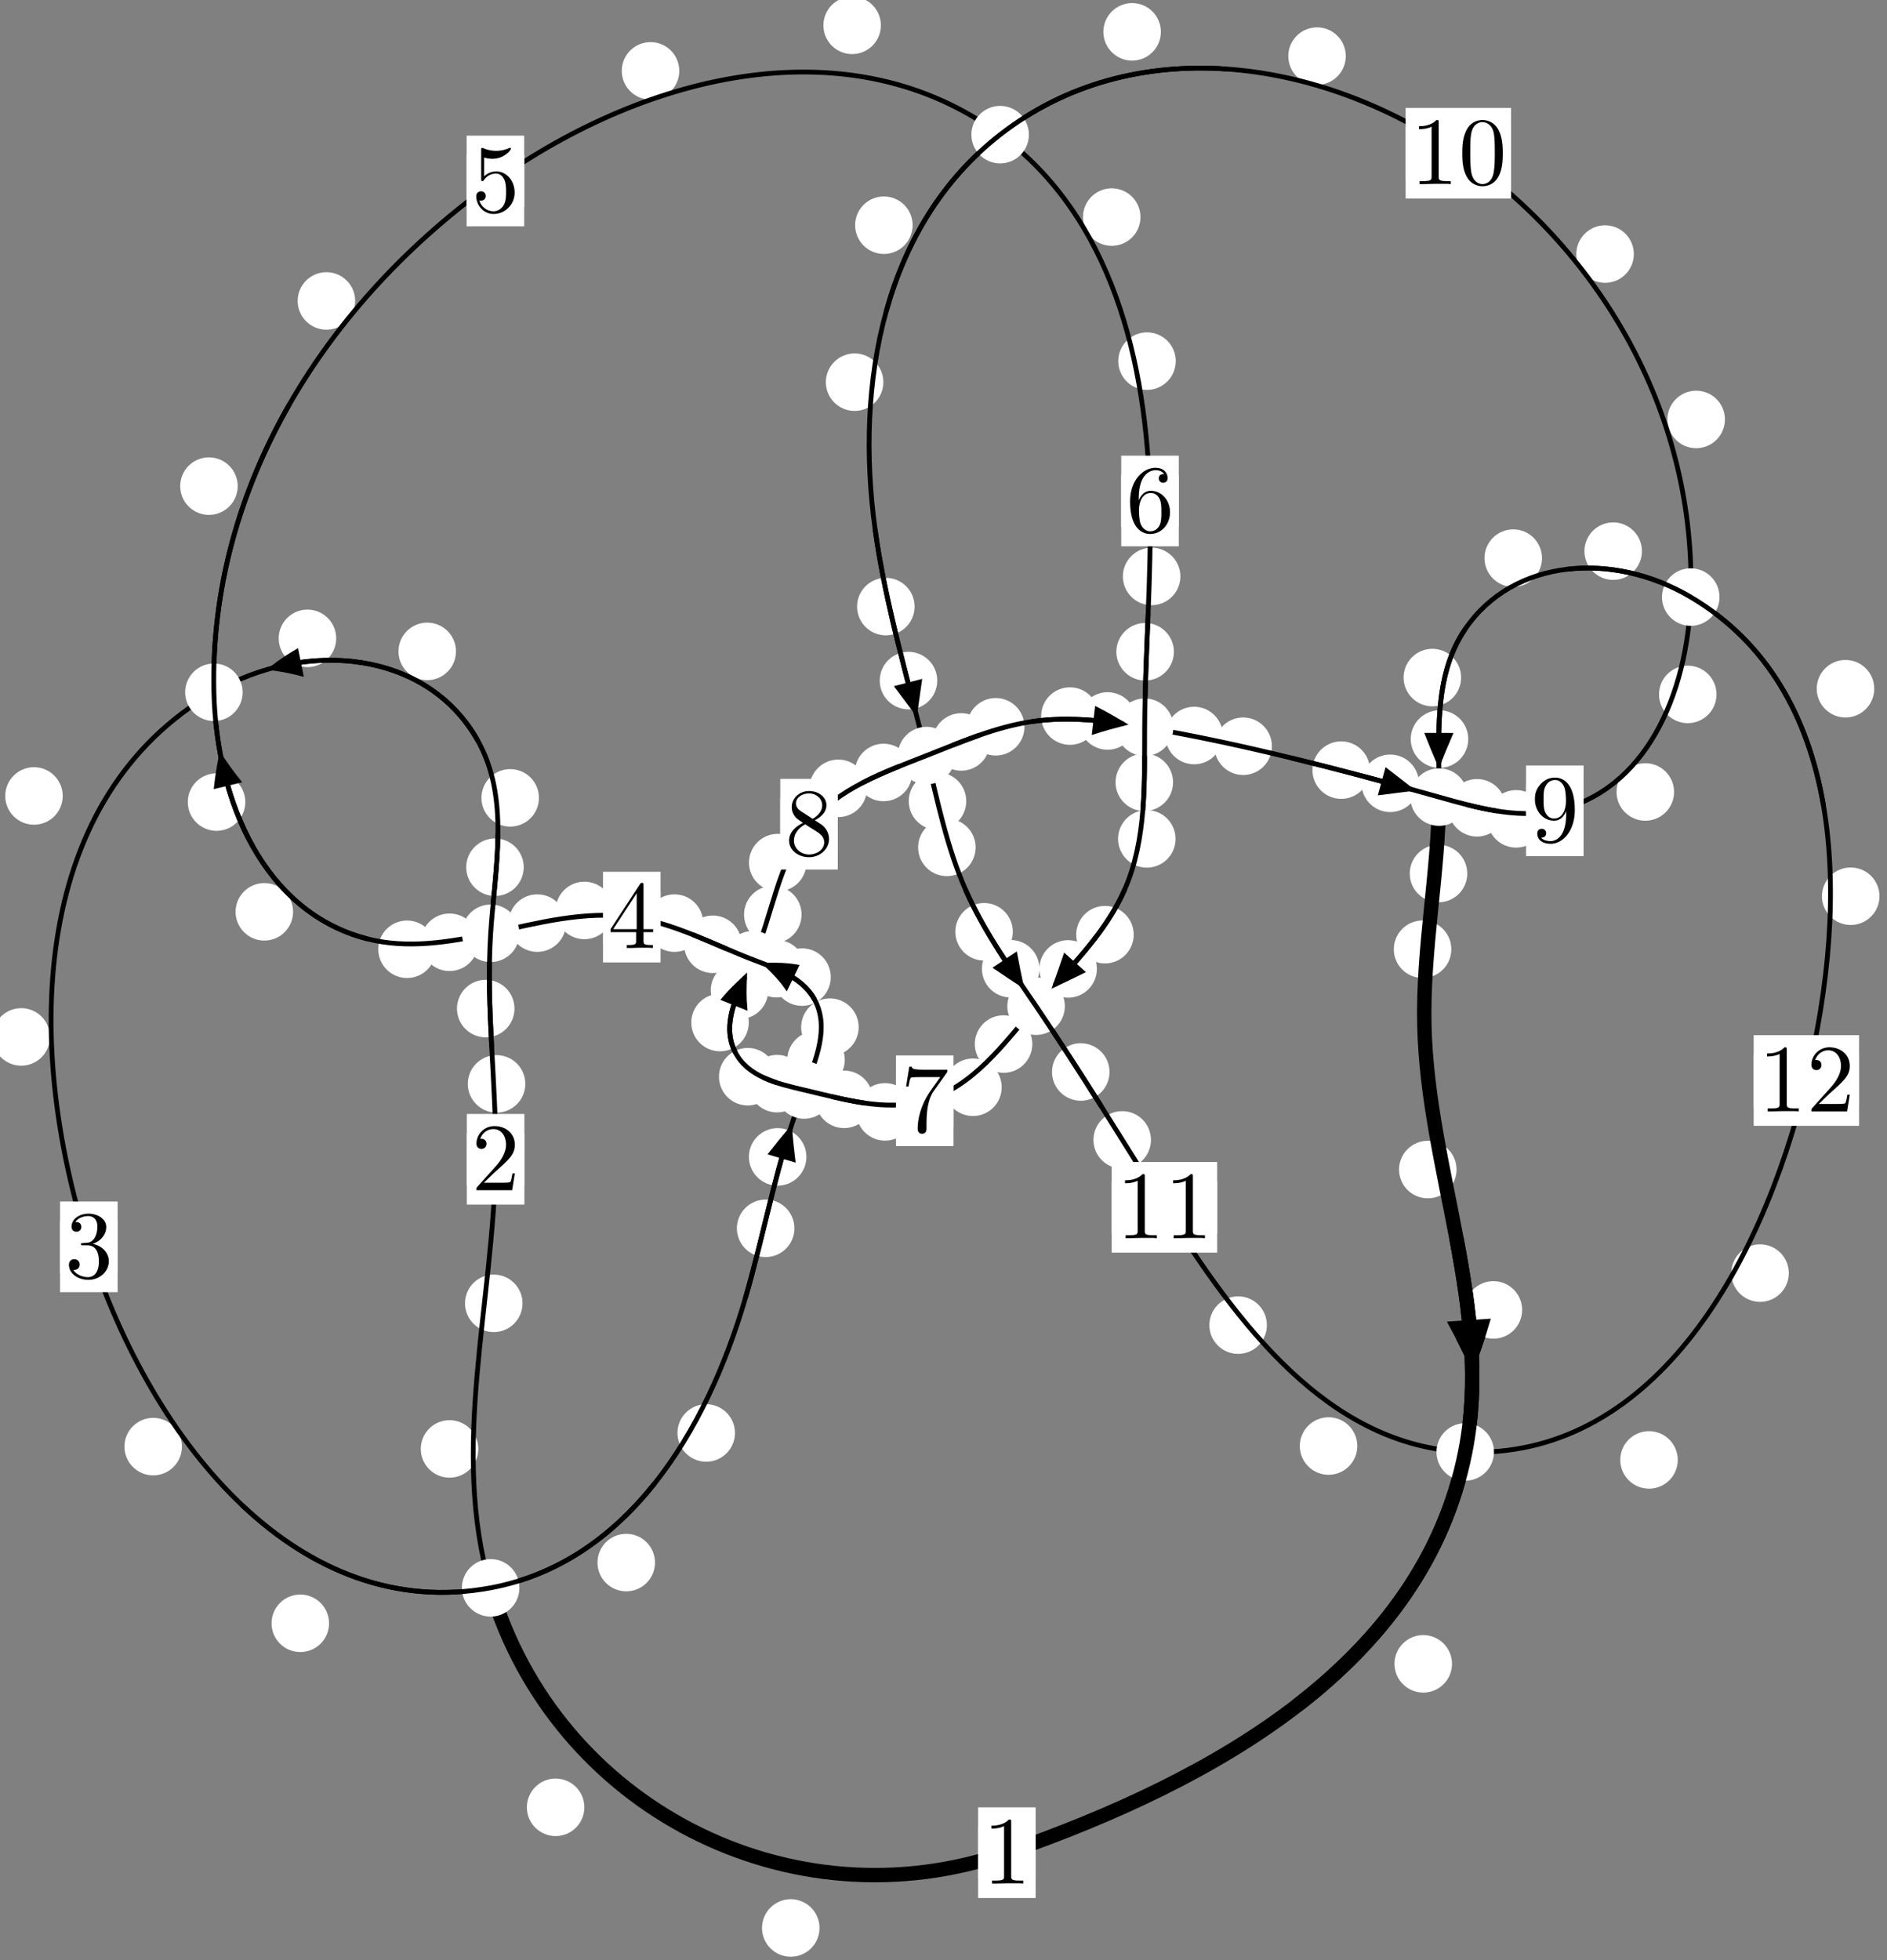 <?xml version="1.0"?>
<!-- Created by MetaPost 1.999 on 2021.07.06:0005 -->
<svg version="1.1" xmlns="http://www.w3.org/2000/svg" xmlns:xlink="http://www.w3.org/1999/xlink" width="196.141" height="203.687" viewBox="0 0 196.141 203.687">
<rect x="0" y="0" width="196.141" height="203.687" fill="#808080" stroke="none"/>
<!-- Original BoundingBox: -51.782455 -38.332443 144.358917 165.354996 -->
  <defs>
    <g transform="scale(0.01,0.01)" id="GLYPHcmr10_48">
      <path style="fill-rule: evenodd;" d="M460 -320C460 -400,455 -480,420 -554C374 -650,292 -666,250 -666C190 -666,117 -640,76 -547C44 -478,39 -400,39 -320C39 -245,43 -155,84 -79C127 2,200 22,249 22C303 22,379 1,423 -94C455 -163,460 -241,460 -320M249 -0C210 -0,151 -25,133 -121C122 -181,122 -273,122 -332C122 -396,122 -462,130 -516C149 -635,224 -644,249 -644C282 -644,348 -626,367 -527C377 -471,377 -395,377 -332C377 -257,377 -189,366 -125C351 -30,294 -0,249 -0"></path>
    </g>
    <g transform="scale(0.01,0.01)" id="GLYPHcmr10_49">
      <path style="fill-rule: evenodd;" d="M294 -640C294 -664,294 -666,271 -666C209 -602,121 -602,89 -602L89 -571C109 -571,168 -571,220 -597L220 -79C220 -43,217 -31,127 -31L95 -31L95 -0L257 -0L130 -3L217 -3L257 -3L297 -3L384 -3L419 -0L419 -31L387 -31C297 -31,294 -42,294 -79"></path>
    </g>
    <g transform="scale(0.01,0.01)" id="GLYPHcmr10_50">
      <path style="fill-rule: evenodd;" d="M127 -77L233 -180C389 -318,449 -372,449 -472C449 -586,359 -666,237 -666C124 -666,50 -574,50 -485C50 -429,100 -429,103 -429C120 -429,155 -441,155 -482C155 -508,137 -534,102 -534C94 -534,92 -534,89 -533C112 -598,166 -635,224 -635C315 -635,358 -554,358 -472C358 -392,308 -313,253 -251L61 -37C50 -26,50 -24,50 -0L421 -0L449 -174L424 -174C419 -144,412 -100,402 -85C395 -77,329 -77,307 -77"></path>
    </g>
    <g transform="scale(0.01,0.01)" id="GLYPHcmr10_51">
      <path style="fill-rule: evenodd;" d="M290 -352C372 -379,430 -449,430 -528C430 -610,342 -666,246 -666C145 -666,69 -606,69 -530C69 -497,91 -478,120 -478C151 -478,171 -500,171 -529C171 -579,124 -579,109 -579C140 -628,206 -641,242 -641C283 -641,338 -619,338 -529C338 -517,336 -459,310 -415C280 -367,246 -364,221 -363C213 -362,189 -360,182 -360C174 -359,167 -358,167 -348C167 -337,174 -337,191 -337L235 -337C317 -337,354 -269,354 -171C354 -35,285 -6,241 -6C198 -6,123 -23,88 -82C123 -77,154 -99,154 -137C154 -173,127 -193,98 -193C74 -193,42 -179,42 -135C42 -44,135 22,244 22C366 22,457 -69,457 -171C457 -253,394 -331,290 -352"></path>
    </g>
    <g transform="scale(0.01,0.01)" id="GLYPHcmr10_52">
      <path style="fill-rule: evenodd;" d="M294 -165L294 -78C294 -42,292 -31,218 -31L197 -31L197 -0L332 -0L238 -3L290 -3L332 -3L374 -3L427 -3L468 -0L468 -31L447 -31C373 -31,371 -42,371 -78L371 -165L471 -165L471 -196L371 -196L371 -651C371 -671,371 -677,355 -677C346 -677,343 -677,335 -665L28 -196L28 -165M300 -196L56 -196L300 -569"></path>
    </g>
    <g transform="scale(0.01,0.01)" id="GLYPHcmr10_53">
      <path style="fill-rule: evenodd;" d="M449 -201C449 -320,367 -420,259 -420C211 -420,168 -404,132 -369L132 -564C152 -558,185 -551,217 -551C340 -551,410 -642,410 -655C410 -661,407 -666,400 -666C399 -666,397 -666,392 -663C372 -654,323 -634,256 -634C216 -634,170 -641,123 -662C115 -665,113 -665,111 -665C101 -665,101 -657,101 -641L101 -345C101 -327,101 -319,115 -319C122 -319,124 -322,128 -328C139 -344,176 -398,257 -398C309 -398,334 -352,342 -334C358 -297,360 -258,360 -208C360 -173,360 -113,336 -71C312 -32,275 -6,229 -6C156 -6,99 -59,82 -118C85 -117,88 -116,99 -116C132 -116,149 -141,149 -165C149 -189,132 -214,99 -214C85 -214,50 -207,50 -161C50 -75,119 22,231 22C347 22,449 -74,449 -201"></path>
    </g>
    <g transform="scale(0.01,0.01)" id="GLYPHcmr10_54">
      <path style="fill-rule: evenodd;" d="M132 -328L132 -352C132 -605,256 -641,307 -641C331 -641,373 -635,395 -601C380 -601,340 -601,340 -556C340 -525,364 -510,386 -510C402 -510,432 -519,432 -558C432 -618,388 -666,305 -666C177 -666,42 -537,42 -316C42 -49,158 22,251 22C362 22,457 -72,457 -204C457 -331,368 -427,257 -427C189 -427,152 -376,132 -328M251 -6C188 -6,158 -66,152 -81C134 -128,134 -208,134 -226C134 -304,166 -404,256 -404C272 -404,318 -404,349 -342C367 -305,367 -254,367 -205C367 -157,367 -107,350 -71C320 -11,274 -6,251 -6"></path>
    </g>
    <g transform="scale(0.01,0.01)" id="GLYPHcmr10_55">
      <path style="fill-rule: evenodd;" d="M476 -609C485 -621,485 -623,485 -644L242 -644C120 -644,118 -657,114 -676L89 -676L56 -470L81 -470C84 -486,93 -549,106 -561C113 -567,191 -567,204 -567L411 -567C400 -551,321 -442,299 -409C209 -274,176 -135,176 -33C176 -23,176 22,222 22C268 22,268 -23,268 -33L268 -84C268 -139,271 -194,279 -248C283 -271,297 -357,341 -419"></path>
    </g>
    <g transform="scale(0.01,0.01)" id="GLYPHcmr10_56">
      <path style="fill-rule: evenodd;" d="M163 -457C117 -487,113 -521,113 -538C113 -599,178 -641,249 -641C322 -641,386 -589,386 -517C386 -460,347 -412,287 -377M309 -362C381 -399,430 -451,430 -517C430 -609,341 -666,250 -666C150 -666,69 -592,69 -499C69 -481,71 -436,113 -389C124 -377,161 -352,186 -335C128 -306,42 -250,42 -151C42 -45,144 22,249 22C362 22,457 -61,457 -168C457 -204,446 -249,408 -291C389 -312,373 -322,309 -362M209 -320L332 -242C360 -223,407 -193,407 -132C407 -58,332 -6,250 -6C164 -6,92 -68,92 -151C92 -209,124 -273,209 -320"></path>
    </g>
    <g transform="scale(0.01,0.01)" id="GLYPHcmr10_57">
      <path style="fill-rule: evenodd;" d="M367 -318L367 -286C367 -52,263 -6,205 -6C188 -6,134 -8,107 -42C151 -42,159 -71,159 -88C159 -119,135 -134,113 -134C97 -134,67 -125,67 -86C67 -19,121 22,206 22C335 22,457 -114,457 -329C457 -598,342 -666,253 -666C198 -666,149 -648,106 -603C65 -558,42 -516,42 -441C42 -316,130 -218,242 -218C303 -218,344 -260,367 -318M243 -241C227 -241,181 -241,150 -304C132 -341,132 -391,132 -440C132 -494,132 -541,153 -578C180 -628,218 -641,253 -641C299 -641,332 -607,349 -562C361 -530,365 -467,365 -421C365 -338,331 -241,243 -241"></path>
    </g>
  </defs>
  <path d="M85.183 200.344C85.183 199.551,84.868 198.791,84.308 198.23C83.747 197.67,82.987 197.355,82.195 197.355C81.402 197.355,80.642 197.67,80.081 198.23C79.521 198.791,79.206 199.551,79.206 200.344C79.206 201.136,79.521 201.897,80.081 202.457C80.642 203.018,81.402 203.332,82.195 203.332C82.987 203.332,83.747 203.018,84.308 202.457C84.868 201.897,85.183 201.136,85.183 200.344Z" style="fill: rgb(100%,100%,100%);stroke: none;"></path>
  <path d="M107.645 192.52C107.645 191.727,107.33 190.967,106.77 190.407C106.209 189.846,105.449 189.531,104.657 189.531C103.864 189.531,103.104 189.846,102.543 190.407C101.983 190.967,101.668 191.727,101.668 192.52C101.668 193.313,101.983 194.073,102.543 194.633C103.104 195.194,103.864 195.509,104.657 195.509C105.449 195.509,106.209 195.194,106.77 194.633C107.33 194.073,107.645 193.313,107.645 192.52Z" style="fill: rgb(100%,100%,100%);stroke: none;"></path>
  <path d="M49.715 150.565C49.715 149.772,49.4 149.012,48.84 148.451C48.279 147.891,47.519 147.576,46.727 147.576C45.934 147.576,45.174 147.891,44.613 148.451C44.053 149.012,43.738 149.772,43.738 150.565C43.738 151.357,44.053 152.117,44.613 152.678C45.174 153.238,45.934 153.553,46.727 153.553C47.519 153.553,48.279 153.238,48.84 152.678C49.4 152.117,49.715 151.357,49.715 150.565Z" style="fill: rgb(100%,100%,100%);stroke: none;"></path>
  <path d="M60.74 187.807C60.74 187.014,60.426 186.254,59.865 185.694C59.305 185.133,58.544 184.818,57.752 184.818C56.959 184.818,56.199 185.133,55.638 185.694C55.078 186.254,54.763 187.014,54.763 187.807C54.763 188.6,55.078 189.36,55.638 189.921C56.199 190.481,56.959 190.796,57.752 190.796C58.544 190.796,59.305 190.481,59.865 189.921C60.426 189.36,60.74 188.6,60.74 187.807Z" style="fill: rgb(100%,100%,100%);stroke: none;"></path>
  <path d="M54.603 112.631C54.603 111.838,54.288 111.078,53.728 110.517C53.167 109.957,52.407 109.642,51.615 109.642C50.822 109.642,50.062 109.957,49.501 110.517C48.941 111.078,48.626 111.838,48.626 112.631C48.626 113.423,48.941 114.183,49.501 114.744C50.062 115.304,50.822 115.619,51.615 115.619C52.407 115.619,53.167 115.304,53.728 114.744C54.288 114.183,54.603 113.423,54.603 112.631Z" style="fill: rgb(100%,100%,100%);stroke: none;"></path>
  <path d="M54.312 135.436C54.312 134.643,53.997 133.883,53.437 133.322C52.877 132.762,52.116 132.447,51.324 132.447C50.531 132.447,49.771 132.762,49.21 133.322C48.65 133.883,48.335 134.643,48.335 135.436C48.335 136.228,48.65 136.989,49.21 137.549C49.771 138.11,50.531 138.424,51.324 138.424C52.116 138.424,52.877 138.11,53.437 137.549C53.997 136.989,54.312 136.228,54.312 135.436Z" style="fill: rgb(100%,100%,100%);stroke: none;"></path>
  <path d="M54.438 90.118C54.438 89.326,54.123 88.565,53.563 88.005C53.002 87.444,52.242 87.129,51.449 87.129C50.657 87.129,49.897 87.444,49.336 88.005C48.776 88.565,48.461 89.326,48.461 90.118C48.461 90.911,48.776 91.671,49.336 92.232C49.897 92.792,50.657 93.107,51.449 93.107C52.242 93.107,53.002 92.792,53.563 92.232C54.123 91.671,54.438 90.911,54.438 90.118Z" style="fill: rgb(100%,100%,100%);stroke: none;"></path>
  <path d="M53.477 104.806C53.477 104.014,53.162 103.253,52.601 102.693C52.041 102.133,51.281 101.818,50.488 101.818C49.695 101.818,48.935 102.133,48.375 102.693C47.814 103.253,47.499 104.014,47.499 104.806C47.499 105.599,47.814 106.359,48.375 106.92C48.935 107.48,49.695 107.795,50.488 107.795C51.281 107.795,52.041 107.48,52.601 106.92C53.162 106.359,53.477 105.599,53.477 104.806Z" style="fill: rgb(100%,100%,100%);stroke: none;"></path>
  <path d="M47.396 67.689C47.396 66.897,47.081 66.136,46.521 65.576C45.96 65.015,45.2 64.7,44.408 64.7C43.615 64.7,42.855 65.015,42.294 65.576C41.734 66.136,41.419 66.897,41.419 67.689C41.419 68.482,41.734 69.242,42.294 69.803C42.855 70.363,43.615 70.678,44.408 70.678C45.2 70.678,45.96 70.363,46.521 69.803C47.081 69.242,47.396 68.482,47.396 67.689Z" style="fill: rgb(100%,100%,100%);stroke: none;"></path>
  <path d="M56.02 82.91C56.02 82.117,55.705 81.357,55.145 80.796C54.584 80.236,53.824 79.921,53.031 79.921C52.239 79.921,51.479 80.236,50.918 80.796C50.358 81.357,50.043 82.117,50.043 82.91C50.043 83.702,50.358 84.463,50.918 85.023C51.479 85.584,52.239 85.898,53.031 85.898C53.824 85.898,54.584 85.584,55.145 85.023C55.705 84.463,56.02 83.702,56.02 82.91Z" style="fill: rgb(100%,100%,100%);stroke: none;"></path>
  <path d="M6.521 82.713C6.521 81.92,6.206 81.16,5.645 80.599C5.085 80.039,4.325 79.724,3.532 79.724C2.739 79.724,1.979 80.039,1.419 80.599C0.858 81.16,0.543 81.92,0.543 82.713C0.543 83.505,0.858 84.265,1.419 84.826C1.979 85.386,2.739 85.701,3.532 85.701C4.325 85.701,5.085 85.386,5.645 84.826C6.206 84.265,6.521 83.505,6.521 82.713Z" style="fill: rgb(100%,100%,100%);stroke: none;"></path>
  <path d="M34.946 66.335C34.946 65.542,34.631 64.782,34.071 64.222C33.51 63.661,32.75 63.346,31.957 63.346C31.165 63.346,30.404 63.661,29.844 64.222C29.283 64.782,28.969 65.542,28.969 66.335C28.969 67.128,29.283 67.888,29.844 68.448C30.404 69.009,31.165 69.324,31.957 69.324C32.75 69.324,33.51 69.009,34.071 68.448C34.631 67.888,34.946 67.128,34.946 66.335Z" style="fill: rgb(100%,100%,100%);stroke: none;"></path>
  <path d="M18.912 150.324C18.912 149.532,18.597 148.772,18.037 148.211C17.476 147.651,16.716 147.336,15.924 147.336C15.131 147.336,14.371 147.651,13.81 148.211C13.25 148.772,12.935 149.532,12.935 150.324C12.935 151.117,13.25 151.877,13.81 152.438C14.371 152.998,15.131 153.313,15.924 153.313C16.716 153.313,17.476 152.998,18.037 152.438C18.597 151.877,18.912 151.117,18.912 150.324Z" style="fill: rgb(100%,100%,100%);stroke: none;"></path>
  <path d="M5.195 107.752C5.195 106.959,4.88 106.199,4.32 105.638C3.759 105.078,2.999 104.763,2.206 104.763C1.414 104.763,0.653 105.078,0.093 105.638C-0.468 106.199,-0.782 106.959,-0.782 107.752C-0.782 108.544,-0.468 109.304,0.093 109.865C0.653 110.425,1.414 110.74,2.206 110.74C2.999 110.74,3.759 110.425,4.32 109.865C4.88 109.304,5.195 108.544,5.195 107.752Z" style="fill: rgb(100%,100%,100%);stroke: none;"></path>
  <path d="M68.082 162.375C68.082 161.583,67.767 160.822,67.207 160.262C66.646 159.701,65.886 159.386,65.094 159.386C64.301 159.386,63.541 159.701,62.98 160.262C62.42 160.822,62.105 161.583,62.105 162.375C62.105 163.168,62.42 163.928,62.98 164.489C63.541 165.049,64.301 165.364,65.094 165.364C65.886 165.364,66.646 165.049,67.207 164.489C67.767 163.928,68.082 163.168,68.082 162.375Z" style="fill: rgb(100%,100%,100%);stroke: none;"></path>
  <path d="M34.203 168.685C34.203 167.892,33.888 167.132,33.328 166.572C32.767 166.011,32.007 165.696,31.214 165.696C30.422 165.696,29.662 166.011,29.101 166.572C28.541 167.132,28.226 167.892,28.226 168.685C28.226 169.478,28.541 170.238,29.101 170.798C29.662 171.359,30.422 171.674,31.214 171.674C32.007 171.674,32.767 171.359,33.328 170.798C33.888 170.238,34.203 169.478,34.203 168.685Z" style="fill: rgb(100%,100%,100%);stroke: none;"></path>
  <path d="M82.572 127.641C82.572 126.848,82.257 126.088,81.697 125.528C81.136 124.967,80.376 124.652,79.583 124.652C78.791 124.652,78.031 124.967,77.47 125.528C76.91 126.088,76.595 126.848,76.595 127.641C76.595 128.434,76.91 129.194,77.47 129.754C78.031 130.315,78.791 130.63,79.583 130.63C80.376 130.63,81.136 130.315,81.697 129.754C82.257 129.194,82.572 128.434,82.572 127.641Z" style="fill: rgb(100%,100%,100%);stroke: none;"></path>
  <path d="M76.394 148.907C76.394 148.114,76.08 147.354,75.519 146.794C74.959 146.233,74.198 145.918,73.406 145.918C72.613 145.918,71.853 146.233,71.292 146.794C70.732 147.354,70.417 148.114,70.417 148.907C70.417 149.7,70.732 150.46,71.292 151.02C71.853 151.581,72.613 151.896,73.406 151.896C74.198 151.896,74.959 151.581,75.519 151.02C76.08 150.46,76.394 149.7,76.394 148.907Z" style="fill: rgb(100%,100%,100%);stroke: none;"></path>
  <path d="M87.81 110.134C87.81 109.342,87.495 108.581,86.934 108.021C86.374 107.46,85.614 107.145,84.821 107.145C84.028 107.145,83.268 107.46,82.708 108.021C82.147 108.581,81.832 109.342,81.832 110.134C81.832 110.927,82.147 111.687,82.708 112.248C83.268 112.808,84.028 113.123,84.821 113.123C85.614 113.123,86.374 112.808,86.934 112.248C87.495 111.687,87.81 110.927,87.81 110.134Z" style="fill: rgb(100%,100%,100%);stroke: none;"></path>
  <path d="M83.821 120.217C83.821 119.424,83.506 118.664,82.946 118.104C82.385 117.543,81.625 117.228,80.833 117.228C80.04 117.228,79.28 117.543,78.719 118.104C78.159 118.664,77.844 119.424,77.844 120.217C77.844 121.01,78.159 121.77,78.719 122.33C79.28 122.891,80.04 123.206,80.833 123.206C81.625 123.206,82.385 122.891,82.946 122.33C83.506 121.77,83.821 121.01,83.821 120.217Z" style="fill: rgb(100%,100%,100%);stroke: none;"></path>
  <path d="M86.354 101.536C86.354 100.743,86.039 99.983,85.479 99.423C84.919 98.862,84.158 98.547,83.366 98.547C82.573 98.547,81.813 98.862,81.252 99.423C80.692 99.983,80.377 100.743,80.377 101.536C80.377 102.329,80.692 103.089,81.252 103.649C81.813 104.21,82.573 104.525,83.366 104.525C84.158 104.525,84.919 104.21,85.479 103.649C86.039 103.089,86.354 102.329,86.354 101.536Z" style="fill: rgb(100%,100%,100%);stroke: none;"></path>
  <path d="M89.253 106.738C89.253 105.945,88.939 105.185,88.378 104.625C87.818 104.064,87.057 103.749,86.265 103.749C85.472 103.749,84.712 104.064,84.151 104.625C83.591 105.185,83.276 105.945,83.276 106.738C83.276 107.531,83.591 108.291,84.151 108.851C84.712 109.412,85.472 109.727,86.265 109.727C87.057 109.727,87.818 109.412,88.378 108.851C88.939 108.291,89.253 107.531,89.253 106.738Z" style="fill: rgb(100%,100%,100%);stroke: none;"></path>
  <path d="M77.085 98.128C77.085 97.335,76.77 96.575,76.209 96.014C75.649 95.454,74.888 95.139,74.096 95.139C73.303 95.139,72.543 95.454,71.982 96.014C71.422 96.575,71.107 97.335,71.107 98.128C71.107 98.92,71.422 99.68,71.982 100.241C72.543 100.801,73.303 101.116,74.096 101.116C74.888 101.116,75.649 100.801,76.209 100.241C76.77 99.68,77.085 98.92,77.085 98.128Z" style="fill: rgb(100%,100%,100%);stroke: none;"></path>
  <path d="M83.698 100.662C83.698 99.869,83.383 99.109,82.823 98.549C82.262 97.988,81.502 97.673,80.709 97.673C79.917 97.673,79.157 97.988,78.596 98.549C78.036 99.109,77.721 99.869,77.721 100.662C77.721 101.455,78.036 102.215,78.596 102.775C79.157 103.336,79.917 103.651,80.709 103.651C81.502 103.651,82.262 103.336,82.823 102.775C83.383 102.215,83.698 101.455,83.698 100.662Z" style="fill: rgb(100%,100%,100%);stroke: none;"></path>
  <path d="M63.734 94.609C63.734 93.816,63.419 93.056,62.858 92.495C62.298 91.935,61.538 91.62,60.745 91.62C59.952 91.62,59.192 91.935,58.632 92.495C58.071 93.056,57.756 93.816,57.756 94.609C57.756 95.401,58.071 96.162,58.632 96.722C59.192 97.282,59.952 97.597,60.745 97.597C61.538 97.597,62.298 97.282,62.858 96.722C63.419 96.162,63.734 95.401,63.734 94.609Z" style="fill: rgb(100%,100%,100%);stroke: none;"></path>
  <path d="M73.094 95.925C73.094 95.133,72.779 94.372,72.218 93.812C71.658 93.252,70.898 92.937,70.105 92.937C69.312 92.937,68.552 93.252,67.992 93.812C67.431 94.372,67.116 95.133,67.116 95.925C67.116 96.718,67.431 97.478,67.992 98.039C68.552 98.599,69.312 98.914,70.105 98.914C70.898 98.914,71.658 98.599,72.218 98.039C72.779 97.478,73.094 96.718,73.094 95.925Z" style="fill: rgb(100%,100%,100%);stroke: none;"></path>
  <path d="M49.715 97.916C49.715 97.123,49.4 96.363,48.839 95.803C48.279 95.242,47.518 94.927,46.726 94.927C45.933 94.927,45.173 95.242,44.612 95.803C44.052 96.363,43.737 97.123,43.737 97.916C43.737 98.709,44.052 99.469,44.612 100.029C45.173 100.59,45.933 100.905,46.726 100.905C47.518 100.905,48.279 100.59,48.839 100.029C49.4 99.469,49.715 98.709,49.715 97.916Z" style="fill: rgb(100%,100%,100%);stroke: none;"></path>
  <path d="M58.837 95.925C58.837 95.132,58.522 94.372,57.962 93.812C57.401 93.251,56.641 92.936,55.848 92.936C55.056 92.936,54.295 93.251,53.735 93.812C53.175 94.372,52.86 95.132,52.86 95.925C52.86 96.718,53.175 97.478,53.735 98.038C54.295 98.599,55.056 98.914,55.848 98.914C56.641 98.914,57.401 98.599,57.962 98.038C58.522 97.478,58.837 96.718,58.837 95.925Z" style="fill: rgb(100%,100%,100%);stroke: none;"></path>
  <path d="M30.464 94.751C30.464 93.958,30.149 93.198,29.589 92.638C29.028 92.077,28.268 91.762,27.476 91.762C26.683 91.762,25.923 92.077,25.362 92.638C24.802 93.198,24.487 93.958,24.487 94.751C24.487 95.544,24.802 96.304,25.362 96.864C25.923 97.425,26.683 97.74,27.476 97.74C28.268 97.74,29.028 97.425,29.589 96.864C30.149 96.304,30.464 95.544,30.464 94.751Z" style="fill: rgb(100%,100%,100%);stroke: none;"></path>
  <path d="M45.298 98.644C45.298 97.852,44.983 97.091,44.422 96.531C43.862 95.971,43.102 95.656,42.309 95.656C41.516 95.656,40.756 95.971,40.196 96.531C39.635 97.091,39.32 97.852,39.32 98.644C39.32 99.437,39.635 100.197,40.196 100.758C40.756 101.318,41.516 101.633,42.309 101.633C43.102 101.633,43.862 101.318,44.422 100.758C44.983 100.197,45.298 99.437,45.298 98.644Z" style="fill: rgb(100%,100%,100%);stroke: none;"></path>
  <path d="M24.708 50.517C24.708 49.724,24.393 48.964,23.832 48.403C23.272 47.843,22.512 47.528,21.719 47.528C20.926 47.528,20.166 47.843,19.606 48.403C19.045 48.964,18.73 49.724,18.73 50.517C18.73 51.309,19.045 52.069,19.606 52.63C20.166 53.19,20.926 53.505,21.719 53.505C22.512 53.505,23.272 53.19,23.832 52.63C24.393 52.069,24.708 51.309,24.708 50.517Z" style="fill: rgb(100%,100%,100%);stroke: none;"></path>
  <path d="M25.497 83.348C25.497 82.555,25.182 81.795,24.622 81.235C24.061 80.674,23.301 80.359,22.508 80.359C21.716 80.359,20.955 80.674,20.395 81.235C19.835 81.795,19.52 82.555,19.52 83.348C19.52 84.141,19.835 84.901,20.395 85.461C20.955 86.022,21.716 86.337,22.508 86.337C23.301 86.337,24.061 86.022,24.622 85.461C25.182 84.901,25.497 84.141,25.497 83.348Z" style="fill: rgb(100%,100%,100%);stroke: none;"></path>
  <path d="M70.606 7.364C70.606 6.571,70.291 5.811,69.731 5.25C69.17 4.69,68.41 4.375,67.618 4.375C66.825 4.375,66.065 4.69,65.504 5.25C64.944 5.811,64.629 6.571,64.629 7.364C64.629 8.156,64.944 8.917,65.504 9.477C66.065 10.038,66.825 10.353,67.618 10.353C68.41 10.353,69.17 10.038,69.731 9.477C70.291 8.917,70.606 8.156,70.606 7.364Z" style="fill: rgb(100%,100%,100%);stroke: none;"></path>
  <path d="M36.918 31.272C36.918 30.48,36.603 29.719,36.042 29.159C35.482 28.599,34.722 28.284,33.929 28.284C33.136 28.284,32.376 28.599,31.816 29.159C31.255 29.719,30.94 30.48,30.94 31.272C30.94 32.065,31.255 32.825,31.816 33.386C32.376 33.946,33.136 34.261,33.929 34.261C34.722 34.261,35.482 33.946,36.042 33.386C36.603 32.825,36.918 32.065,36.918 31.272Z" style="fill: rgb(100%,100%,100%);stroke: none;"></path>
  <path d="M118.545 22.557C118.545 21.765,118.23 21.005,117.67 20.444C117.109 19.884,116.349 19.569,115.556 19.569C114.764 19.569,114.003 19.884,113.443 20.444C112.883 21.005,112.568 21.765,112.568 22.557C112.568 23.35,112.883 24.11,113.443 24.671C114.003 25.231,114.764 25.546,115.556 25.546C116.349 25.546,117.109 25.231,117.67 24.671C118.23 24.11,118.545 23.35,118.545 22.557Z" style="fill: rgb(100%,100%,100%);stroke: none;"></path>
  <path d="M91.563 2.634C91.563 1.841,91.248 1.081,90.688 0.52C90.127 -0.04,89.367 -0.355,88.575 -0.355C87.782 -0.355,87.022 -0.04,86.461 0.52C85.901 1.081,85.586 1.841,85.586 2.634C85.586 3.426,85.901 4.187,86.461 4.747C87.022 5.308,87.782 5.622,88.575 5.622C89.367 5.622,90.127 5.308,90.688 4.747C91.248 4.187,91.563 3.426,91.563 2.634Z" style="fill: rgb(100%,100%,100%);stroke: none;"></path>
  <path d="M122.692 59.899C122.692 59.107,122.377 58.347,121.816 57.786C121.256 57.226,120.496 56.911,119.703 56.911C118.91 56.911,118.15 57.226,117.59 57.786C117.029 58.347,116.714 59.107,116.714 59.899C116.714 60.692,117.029 61.452,117.59 62.013C118.15 62.573,118.91 62.888,119.703 62.888C120.496 62.888,121.256 62.573,121.816 62.013C122.377 61.452,122.692 60.692,122.692 59.899Z" style="fill: rgb(100%,100%,100%);stroke: none;"></path>
  <path d="M122.213 37.526C122.213 36.733,121.898 35.973,121.338 35.413C120.778 34.852,120.017 34.537,119.225 34.537C118.432 34.537,117.672 34.852,117.111 35.413C116.551 35.973,116.236 36.733,116.236 37.526C116.236 38.319,116.551 39.079,117.111 39.639C117.672 40.2,118.432 40.515,119.225 40.515C120.017 40.515,120.778 40.2,121.338 39.639C121.898 39.079,122.213 38.319,122.213 37.526Z" style="fill: rgb(100%,100%,100%);stroke: none;"></path>
  <path d="M121.932 81.293C121.932 80.5,121.617 79.74,121.056 79.18C120.496 78.619,119.736 78.304,118.943 78.304C118.15 78.304,117.39 78.619,116.83 79.18C116.269 79.74,115.954 80.5,115.954 81.293C115.954 82.086,116.269 82.846,116.83 83.406C117.39 83.967,118.15 84.282,118.943 84.282C119.736 84.282,120.496 83.967,121.056 83.406C121.617 82.846,121.932 82.086,121.932 81.293Z" style="fill: rgb(100%,100%,100%);stroke: none;"></path>
  <path d="M122.018 67.728C122.018 66.935,121.703 66.175,121.142 65.615C120.582 65.054,119.822 64.739,119.029 64.739C118.236 64.739,117.476 65.054,116.916 65.615C116.355 66.175,116.04 66.935,116.04 67.728C116.04 68.521,116.355 69.281,116.916 69.841C117.476 70.402,118.236 70.717,119.029 70.717C119.822 70.717,120.582 70.402,121.142 69.841C121.703 69.281,122.018 68.521,122.018 67.728Z" style="fill: rgb(100%,100%,100%);stroke: none;"></path>
  <path d="M117.842 97.126C117.842 96.333,117.528 95.573,116.967 95.013C116.407 94.452,115.646 94.137,114.854 94.137C114.061 94.137,113.301 94.452,112.74 95.013C112.18 95.573,111.865 96.333,111.865 97.126C111.865 97.919,112.18 98.679,112.74 99.239C113.301 99.8,114.061 100.115,114.854 100.115C115.646 100.115,116.407 99.8,116.967 99.239C117.528 98.679,117.842 97.919,117.842 97.126Z" style="fill: rgb(100%,100%,100%);stroke: none;"></path>
  <path d="M122.193 87.173C122.193 86.38,121.878 85.62,121.317 85.059C120.757 84.499,119.997 84.184,119.204 84.184C118.411 84.184,117.651 84.499,117.091 85.059C116.53 85.62,116.215 86.38,116.215 87.173C116.215 87.965,116.53 88.726,117.091 89.286C117.651 89.846,118.411 90.161,119.204 90.161C119.997 90.161,120.757 89.846,121.317 89.286C121.878 88.726,122.193 87.965,122.193 87.173Z" style="fill: rgb(100%,100%,100%);stroke: none;"></path>
  <path d="M107.302 108.492C107.302 107.699,106.987 106.939,106.427 106.379C105.866 105.818,105.106 105.503,104.314 105.503C103.521 105.503,102.761 105.818,102.2 106.379C101.64 106.939,101.325 107.699,101.325 108.492C101.325 109.285,101.64 110.045,102.2 110.605C102.761 111.166,103.521 111.481,104.314 111.481C105.106 111.481,105.866 111.166,106.427 110.605C106.987 110.045,107.302 109.285,107.302 108.492Z" style="fill: rgb(100%,100%,100%);stroke: none;"></path>
  <path d="M114.011 100.685C114.011 99.892,113.696 99.132,113.136 98.572C112.575 98.011,111.815 97.696,111.023 97.696C110.23 97.696,109.47 98.011,108.909 98.572C108.349 99.132,108.034 99.892,108.034 100.685C108.034 101.478,108.349 102.238,108.909 102.798C109.47 103.359,110.23 103.674,111.023 103.674C111.815 103.674,112.575 103.359,113.136 102.798C113.696 102.238,114.011 101.478,114.011 100.685Z" style="fill: rgb(100%,100%,100%);stroke: none;"></path>
  <path d="M94.982 115.541C94.982 114.748,94.667 113.988,94.107 113.428C93.546 112.867,92.786 112.552,91.994 112.552C91.201 112.552,90.441 112.867,89.88 113.428C89.32 113.988,89.005 114.748,89.005 115.541C89.005 116.334,89.32 117.094,89.88 117.654C90.441 118.215,91.201 118.53,91.994 118.53C92.786 118.53,93.546 118.215,94.107 117.654C94.667 117.094,94.982 116.334,94.982 115.541Z" style="fill: rgb(100%,100%,100%);stroke: none;"></path>
  <path d="M104.12 112.983C104.12 112.19,103.805 111.43,103.244 110.869C102.684 110.309,101.924 109.994,101.131 109.994C100.338 109.994,99.578 110.309,99.018 110.869C98.457 111.43,98.142 112.19,98.142 112.983C98.142 113.775,98.457 114.536,99.018 115.096C99.578 115.657,100.338 115.972,101.131 115.972C101.924 115.972,102.684 115.657,103.244 115.096C103.805 114.536,104.12 113.775,104.12 112.983Z" style="fill: rgb(100%,100%,100%);stroke: none;"></path>
  <path d="M83.762 112.607C83.762 111.815,83.447 111.055,82.887 110.494C82.326 109.934,81.566 109.619,80.773 109.619C79.981 109.619,79.221 109.934,78.66 110.494C78.1 111.055,77.785 111.815,77.785 112.607C77.785 113.4,78.1 114.16,78.66 114.721C79.221 115.281,79.981 115.596,80.773 115.596C81.566 115.596,82.326 115.281,82.887 114.721C83.447 114.16,83.762 113.4,83.762 112.607Z" style="fill: rgb(100%,100%,100%);stroke: none;"></path>
  <path d="M90.727 114.236C90.727 113.444,90.412 112.684,89.851 112.123C89.291 111.563,88.531 111.248,87.738 111.248C86.945 111.248,86.185 111.563,85.625 112.123C85.064 112.684,84.749 113.444,84.749 114.236C84.749 115.029,85.064 115.789,85.625 116.35C86.185 116.91,86.945 117.225,87.738 117.225C88.531 117.225,89.291 116.91,89.851 116.35C90.412 115.789,90.727 115.029,90.727 114.236Z" style="fill: rgb(100%,100%,100%);stroke: none;"></path>
  <path d="M77.831 106.258C77.831 105.465,77.516 104.705,76.955 104.144C76.395 103.584,75.635 103.269,74.842 103.269C74.049 103.269,73.289 103.584,72.729 104.144C72.168 104.705,71.853 105.465,71.853 106.258C71.853 107.05,72.168 107.811,72.729 108.371C73.289 108.932,74.049 109.247,74.842 109.247C75.635 109.247,76.395 108.932,76.955 108.371C77.516 107.811,77.831 107.05,77.831 106.258Z" style="fill: rgb(100%,100%,100%);stroke: none;"></path>
  <path d="M80.71 111.885C80.71 111.092,80.395 110.332,79.835 109.772C79.274 109.211,78.514 108.896,77.721 108.896C76.929 108.896,76.168 109.211,75.608 109.772C75.048 110.332,74.733 111.092,74.733 111.885C74.733 112.678,75.048 113.438,75.608 113.998C76.168 114.559,76.929 114.874,77.721 114.874C78.514 114.874,79.274 114.559,79.835 113.998C80.395 113.438,80.71 112.678,80.71 111.885Z" style="fill: rgb(100%,100%,100%);stroke: none;"></path>
  <path d="M83.317 95.04C83.317 94.248,83.002 93.488,82.441 92.927C81.881 92.367,81.121 92.052,80.328 92.052C79.535 92.052,78.775 92.367,78.215 92.927C77.654 93.488,77.339 94.248,77.339 95.04C77.339 95.833,77.654 96.593,78.215 97.154C78.775 97.714,79.535 98.029,80.328 98.029C81.121 98.029,81.881 97.714,82.441 97.154C83.002 96.593,83.317 95.833,83.317 95.04Z" style="fill: rgb(100%,100%,100%);stroke: none;"></path>
  <path d="M79.857 102.91C79.857 102.117,79.542 101.357,78.982 100.796C78.421 100.236,77.661 99.921,76.868 99.921C76.076 99.921,75.316 100.236,74.755 100.796C74.195 101.357,73.88 102.117,73.88 102.91C73.88 103.702,74.195 104.462,74.755 105.023C75.316 105.583,76.076 105.898,76.868 105.898C77.661 105.898,78.421 105.583,78.982 105.023C79.542 104.462,79.857 103.702,79.857 102.91Z" style="fill: rgb(100%,100%,100%);stroke: none;"></path>
  <path d="M90.124 81.919C90.124 81.126,89.809 80.366,89.248 79.806C88.688 79.245,87.928 78.93,87.135 78.93C86.342 78.93,85.582 79.245,85.022 79.806C84.461 80.366,84.146 81.126,84.146 81.919C84.146 82.712,84.461 83.472,85.022 84.032C85.582 84.593,86.342 84.908,87.135 84.908C87.928 84.908,88.688 84.593,89.248 84.032C89.809 83.472,90.124 82.712,90.124 81.919Z" style="fill: rgb(100%,100%,100%);stroke: none;"></path>
  <path d="M83.829 89.637C83.829 88.845,83.514 88.084,82.954 87.524C82.393 86.963,81.633 86.648,80.84 86.648C80.048 86.648,79.287 86.963,78.727 87.524C78.166 88.084,77.851 88.845,77.851 89.637C77.851 90.43,78.166 91.19,78.727 91.751C79.287 92.311,80.048 92.626,80.84 92.626C81.633 92.626,82.393 92.311,82.954 91.751C83.514 91.19,83.829 90.43,83.829 89.637Z" style="fill: rgb(100%,100%,100%);stroke: none;"></path>
  <path d="M102.903 77.098C102.903 76.305,102.588 75.545,102.028 74.985C101.467 74.424,100.707 74.109,99.914 74.109C99.122 74.109,98.361 74.424,97.801 74.985C97.24 75.545,96.925 76.305,96.925 77.098C96.925 77.891,97.24 78.651,97.801 79.211C98.361 79.772,99.122 80.087,99.914 80.087C100.707 80.087,101.467 79.772,102.028 79.211C102.588 78.651,102.903 77.891,102.903 77.098Z" style="fill: rgb(100%,100%,100%);stroke: none;"></path>
  <path d="M94.83 80.27C94.83 79.478,94.515 78.717,93.955 78.157C93.394 77.596,92.634 77.281,91.842 77.281C91.049 77.281,90.289 77.596,89.728 78.157C89.168 78.717,88.853 79.478,88.853 80.27C88.853 81.063,89.168 81.823,89.728 82.384C90.289 82.944,91.049 83.259,91.842 83.259C92.634 83.259,93.394 82.944,93.955 82.384C94.515 81.823,94.83 81.063,94.83 80.27Z" style="fill: rgb(100%,100%,100%);stroke: none;"></path>
  <path d="M114.2 74.412C114.2 73.619,113.885 72.859,113.325 72.298C112.764 71.738,112.004 71.423,111.212 71.423C110.419 71.423,109.659 71.738,109.098 72.298C108.538 72.859,108.223 73.619,108.223 74.412C108.223 75.204,108.538 75.964,109.098 76.525C109.659 77.085,110.419 77.4,111.212 77.4C112.004 77.4,112.764 77.085,113.325 76.525C113.885 75.964,114.2 75.204,114.2 74.412Z" style="fill: rgb(100%,100%,100%);stroke: none;"></path>
  <path d="M106.487 75.524C106.487 74.731,106.172 73.971,105.612 73.41C105.051 72.85,104.291 72.535,103.498 72.535C102.706 72.535,101.946 72.85,101.385 73.41C100.825 73.971,100.51 74.731,100.51 75.524C100.51 76.316,100.825 77.076,101.385 77.637C101.946 78.197,102.706 78.512,103.498 78.512C104.291 78.512,105.051 78.197,105.612 77.637C106.172 77.076,106.487 76.316,106.487 75.524Z" style="fill: rgb(100%,100%,100%);stroke: none;"></path>
  <path d="M127.11 76.432C127.11 75.639,126.795 74.879,126.234 74.319C125.674 73.758,124.914 73.443,124.121 73.443C123.328 73.443,122.568 73.758,122.008 74.319C121.447 74.879,121.132 75.639,121.132 76.432C121.132 77.225,121.447 77.985,122.008 78.545C122.568 79.106,123.328 79.421,124.121 79.421C124.914 79.421,125.674 79.106,126.234 78.545C126.795 77.985,127.11 77.225,127.11 76.432Z" style="fill: rgb(100%,100%,100%);stroke: none;"></path>
  <path d="M118.114 74.919C118.114 74.127,117.799 73.367,117.239 72.806C116.678 72.246,115.918 71.931,115.126 71.931C114.333 71.931,113.573 72.246,113.012 72.806C112.452 73.367,112.137 74.127,112.137 74.919C112.137 75.712,112.452 76.472,113.012 77.033C113.573 77.593,114.333 77.908,115.126 77.908C115.918 77.908,116.678 77.593,117.239 77.033C117.799 76.472,118.114 75.712,118.114 74.919Z" style="fill: rgb(100%,100%,100%);stroke: none;"></path>
  <path d="M142.397 80.027C142.397 79.234,142.082 78.474,141.522 77.913C140.961 77.353,140.201 77.038,139.409 77.038C138.616 77.038,137.856 77.353,137.295 77.913C136.735 78.474,136.42 79.234,136.42 80.027C136.42 80.819,136.735 81.579,137.295 82.14C137.856 82.7,138.616 83.015,139.409 83.015C140.201 83.015,140.961 82.7,141.522 82.14C142.082 81.579,142.397 80.819,142.397 80.027Z" style="fill: rgb(100%,100%,100%);stroke: none;"></path>
  <path d="M132.206 77.545C132.206 76.752,131.891 75.992,131.33 75.432C130.77 74.871,130.01 74.556,129.217 74.556C128.424 74.556,127.664 74.871,127.104 75.432C126.543 75.992,126.228 76.752,126.228 77.545C126.228 78.338,126.543 79.098,127.104 79.658C127.664 80.219,128.424 80.534,129.217 80.534C130.01 80.534,130.77 80.219,131.33 79.658C131.891 79.098,132.206 78.338,132.206 77.545Z" style="fill: rgb(100%,100%,100%);stroke: none;"></path>
  <path d="M156.515 83.942C156.515 83.149,156.2 82.389,155.639 81.829C155.079 81.268,154.319 80.953,153.526 80.953C152.733 80.953,151.973 81.268,151.413 81.829C150.852 82.389,150.537 83.149,150.537 83.942C150.537 84.735,150.852 85.495,151.413 86.055C151.973 86.616,152.733 86.931,153.526 86.931C154.319 86.931,155.079 86.616,155.639 86.055C156.2 85.495,156.515 84.735,156.515 83.942Z" style="fill: rgb(100%,100%,100%);stroke: none;"></path>
  <path d="M147.492 81.398C147.492 80.605,147.177 79.845,146.617 79.285C146.056 78.724,145.296 78.409,144.503 78.409C143.711 78.409,142.951 78.724,142.39 79.285C141.83 79.845,141.515 80.605,141.515 81.398C141.515 82.191,141.83 82.951,142.39 83.511C142.951 84.072,143.711 84.387,144.503 84.387C145.296 84.387,146.056 84.072,146.617 83.511C147.177 82.951,147.492 82.191,147.492 81.398Z" style="fill: rgb(100%,100%,100%);stroke: none;"></path>
  <path d="M174.008 82.298C174.008 81.505,173.693 80.745,173.132 80.184C172.572 79.624,171.812 79.309,171.019 79.309C170.226 79.309,169.466 79.624,168.906 80.184C168.345 80.745,168.03 81.505,168.03 82.298C168.03 83.09,168.345 83.851,168.906 84.411C169.466 84.972,170.226 85.286,171.019 85.286C171.812 85.286,172.572 84.972,173.132 84.411C173.693 83.851,174.008 83.09,174.008 82.298Z" style="fill: rgb(100%,100%,100%);stroke: none;"></path>
  <path d="M160.578 85.091C160.578 84.298,160.263 83.538,159.702 82.978C159.142 82.417,158.382 82.102,157.589 82.102C156.796 82.102,156.036 82.417,155.476 82.978C154.915 83.538,154.6 84.298,154.6 85.091C154.6 85.884,154.915 86.644,155.476 87.204C156.036 87.765,156.796 88.08,157.589 88.08C158.382 88.08,159.142 87.765,159.702 87.204C160.263 86.644,160.578 85.884,160.578 85.091Z" style="fill: rgb(100%,100%,100%);stroke: none;"></path>
  <path d="M179.295 43.586C179.295 42.794,178.98 42.033,178.42 41.473C177.859 40.912,177.099 40.598,176.306 40.598C175.514 40.598,174.753 40.912,174.193 41.473C173.632 42.033,173.318 42.794,173.318 43.586C173.318 44.379,173.632 45.139,174.193 45.7C174.753 46.26,175.514 46.575,176.306 46.575C177.099 46.575,177.859 46.26,178.42 45.7C178.98 45.139,179.295 44.379,179.295 43.586Z" style="fill: rgb(100%,100%,100%);stroke: none;"></path>
  <path d="M178.42 72.16C178.42 71.367,178.105 70.607,177.545 70.046C176.984 69.486,176.224 69.171,175.431 69.171C174.639 69.171,173.878 69.486,173.318 70.046C172.757 70.607,172.443 71.367,172.443 72.16C172.443 72.952,172.757 73.712,173.318 74.273C173.878 74.833,174.639 75.148,175.431 75.148C176.224 75.148,176.984 74.833,177.545 74.273C178.105 73.712,178.42 72.952,178.42 72.16Z" style="fill: rgb(100%,100%,100%);stroke: none;"></path>
  <path d="M139.886 5.83C139.886 5.038,139.571 4.277,139.011 3.717C138.45 3.156,137.69 2.841,136.898 2.841C136.105 2.841,135.345 3.156,134.784 3.717C134.224 4.277,133.909 5.038,133.909 5.83C133.909 6.623,134.224 7.383,134.784 7.944C135.345 8.504,136.105 8.819,136.898 8.819C137.69 8.819,138.45 8.504,139.011 7.944C139.571 7.383,139.886 6.623,139.886 5.83Z" style="fill: rgb(100%,100%,100%);stroke: none;"></path>
  <path d="M169.827 26.4C169.827 25.608,169.512 24.848,168.951 24.287C168.391 23.727,167.631 23.412,166.838 23.412C166.045 23.412,165.285 23.727,164.725 24.287C164.164 24.848,163.849 25.608,163.849 26.4C163.849 27.193,164.164 27.953,164.725 28.514C165.285 29.074,166.045 29.389,166.838 29.389C167.631 29.389,168.391 29.074,168.951 28.514C169.512 27.953,169.827 27.193,169.827 26.4Z" style="fill: rgb(100%,100%,100%);stroke: none;"></path>
  <path d="M94.862 23.402C94.862 22.61,94.547 21.85,93.987 21.289C93.426 20.729,92.666 20.414,91.873 20.414C91.081 20.414,90.32 20.729,89.76 21.289C89.2 21.85,88.885 22.61,88.885 23.402C88.885 24.195,89.2 24.955,89.76 25.516C90.32 26.076,91.081 26.391,91.873 26.391C92.666 26.391,93.426 26.076,93.987 25.516C94.547 24.955,94.862 24.195,94.862 23.402Z" style="fill: rgb(100%,100%,100%);stroke: none;"></path>
  <path d="M120.666 3.309C120.666 2.516,120.351 1.756,119.79 1.195C119.23 0.635,118.47 0.32,117.677 0.32C116.884 0.32,116.124 0.635,115.564 1.195C115.003 1.756,114.688 2.516,114.688 3.309C114.688 4.102,115.003 4.862,115.564 5.422C116.124 5.983,116.884 6.298,117.677 6.298C118.47 6.298,119.23 5.983,119.79 5.422C120.351 4.862,120.666 4.102,120.666 3.309Z" style="fill: rgb(100%,100%,100%);stroke: none;"></path>
  <path d="M95.066 63.035C95.066 62.242,94.751 61.482,94.19 60.921C93.63 60.361,92.87 60.046,92.077 60.046C91.284 60.046,90.524 60.361,89.964 60.921C89.403 61.482,89.088 62.242,89.088 63.035C89.088 63.827,89.403 64.588,89.964 65.148C90.524 65.708,91.284 66.023,92.077 66.023C92.87 66.023,93.63 65.708,94.19 65.148C94.751 64.588,95.066 63.827,95.066 63.035Z" style="fill: rgb(100%,100%,100%);stroke: none;"></path>
  <path d="M91.82 39.714C91.82 38.921,91.505 38.161,90.945 37.601C90.384 37.04,89.624 36.725,88.831 36.725C88.039 36.725,87.278 37.04,86.718 37.601C86.157 38.161,85.842 38.921,85.842 39.714C85.842 40.507,86.157 41.267,86.718 41.827C87.278 42.388,88.039 42.703,88.831 42.703C89.624 42.703,90.384 42.388,90.945 41.827C91.505 41.267,91.82 40.507,91.82 39.714Z" style="fill: rgb(100%,100%,100%);stroke: none;"></path>
  <path d="M100.436 83.252C100.436 82.459,100.121 81.699,99.561 81.139C99 80.578,98.24 80.263,97.447 80.263C96.655 80.263,95.894 80.578,95.334 81.139C94.774 81.699,94.459 82.459,94.459 83.252C94.459 84.045,94.774 84.805,95.334 85.365C95.894 85.926,96.655 86.241,97.447 86.241C98.24 86.241,99 85.926,99.561 85.365C100.121 84.805,100.436 84.045,100.436 83.252Z" style="fill: rgb(100%,100%,100%);stroke: none;"></path>
  <path d="M97.42 70.726C97.42 69.933,97.105 69.173,96.545 68.612C95.984 68.052,95.224 67.737,94.431 67.737C93.639 67.737,92.878 68.052,92.318 68.612C91.757 69.173,91.443 69.933,91.443 70.726C91.443 71.518,91.757 72.278,92.318 72.839C92.878 73.399,93.639 73.714,94.431 73.714C95.224 73.714,95.984 73.399,96.545 72.839C97.105 72.278,97.42 71.518,97.42 70.726Z" style="fill: rgb(100%,100%,100%);stroke: none;"></path>
  <path d="M105.277 96.825C105.277 96.033,104.962 95.273,104.402 94.712C103.841 94.152,103.081 93.837,102.289 93.837C101.496 93.837,100.736 94.152,100.175 94.712C99.615 95.273,99.3 96.033,99.3 96.825C99.3 97.618,99.615 98.378,100.175 98.939C100.736 99.499,101.496 99.814,102.289 99.814C103.081 99.814,103.841 99.499,104.402 98.939C104.962 98.378,105.277 97.618,105.277 96.825Z" style="fill: rgb(100%,100%,100%);stroke: none;"></path>
  <path d="M101.41 88.057C101.41 87.264,101.095 86.504,100.534 85.944C99.974 85.383,99.214 85.068,98.421 85.068C97.628 85.068,96.868 85.383,96.308 85.944C95.747 86.504,95.432 87.264,95.432 88.057C95.432 88.85,95.747 89.61,96.308 90.171C96.868 90.731,97.628 91.046,98.421 91.046C99.214 91.046,99.974 90.731,100.534 90.171C101.095 89.61,101.41 88.85,101.41 88.057Z" style="fill: rgb(100%,100%,100%);stroke: none;"></path>
  <path d="M115.328 111.396C115.328 110.603,115.013 109.843,114.452 109.282C113.892 108.722,113.132 108.407,112.339 108.407C111.546 108.407,110.786 108.722,110.226 109.282C109.665 109.843,109.35 110.603,109.35 111.396C109.35 112.188,109.665 112.948,110.226 113.509C110.786 114.069,111.546 114.384,112.339 114.384C113.132 114.384,113.892 114.069,114.452 113.509C115.013 112.948,115.328 112.188,115.328 111.396Z" style="fill: rgb(100%,100%,100%);stroke: none;"></path>
  <path d="M108.04 100.666C108.04 99.874,107.726 99.114,107.165 98.553C106.605 97.993,105.844 97.678,105.052 97.678C104.259 97.678,103.499 97.993,102.938 98.553C102.378 99.114,102.063 99.874,102.063 100.666C102.063 101.459,102.378 102.219,102.938 102.78C103.499 103.34,104.259 103.655,105.052 103.655C105.844 103.655,106.605 103.34,107.165 102.78C107.726 102.219,108.04 101.459,108.04 100.666Z" style="fill: rgb(100%,100%,100%);stroke: none;"></path>
  <path d="M131.685 137.7C131.685 136.907,131.37 136.147,130.81 135.587C130.249 135.026,129.489 134.711,128.696 134.711C127.904 134.711,127.143 135.026,126.583 135.587C126.022 136.147,125.707 136.907,125.707 137.7C125.707 138.493,126.022 139.253,126.583 139.813C127.143 140.374,127.904 140.689,128.696 140.689C129.489 140.689,130.249 140.374,130.81 139.813C131.37 139.253,131.685 138.493,131.685 137.7Z" style="fill: rgb(100%,100%,100%);stroke: none;"></path>
  <path d="M119.636 118.453C119.636 117.66,119.321 116.9,118.76 116.34C118.2 115.779,117.439 115.464,116.647 115.464C115.854 115.464,115.094 115.779,114.533 116.34C113.973 116.9,113.658 117.66,113.658 118.453C113.658 119.246,113.973 120.006,114.533 120.566C115.094 121.127,115.854 121.442,116.647 121.442C117.439 121.442,118.2 121.127,118.76 120.566C119.321 120.006,119.636 119.246,119.636 118.453Z" style="fill: rgb(100%,100%,100%);stroke: none;"></path>
  <path d="M174.392 151.708C174.392 150.915,174.077 150.155,173.517 149.594C172.956 149.034,172.196 148.719,171.404 148.719C170.611 148.719,169.851 149.034,169.29 149.594C168.73 150.155,168.415 150.915,168.415 151.708C168.415 152.5,168.73 153.26,169.29 153.821C169.851 154.381,170.611 154.696,171.404 154.696C172.196 154.696,172.956 154.381,173.517 153.821C174.077 153.26,174.392 152.5,174.392 151.708Z" style="fill: rgb(100%,100%,100%);stroke: none;"></path>
  <path d="M141.083 150.264C141.083 149.471,140.768 148.711,140.208 148.15C139.647 147.59,138.887 147.275,138.094 147.275C137.302 147.275,136.542 147.59,135.981 148.15C135.421 148.711,135.106 149.471,135.106 150.264C135.106 151.056,135.421 151.817,135.981 152.377C136.542 152.938,137.302 153.253,138.094 153.253C138.887 153.253,139.647 152.938,140.208 152.377C140.768 151.817,141.083 151.056,141.083 150.264Z" style="fill: rgb(100%,100%,100%);stroke: none;"></path>
  <path d="M195.359 93.131C195.359 92.338,195.044 91.578,194.483 91.018C193.923 90.457,193.163 90.142,192.37 90.142C191.577 90.142,190.817 90.457,190.257 91.018C189.696 91.578,189.381 92.338,189.381 93.131C189.381 93.924,189.696 94.684,190.257 95.244C190.817 95.805,191.577 96.12,192.37 96.12C193.163 96.12,193.923 95.805,194.483 95.244C195.044 94.684,195.359 93.924,195.359 93.131Z" style="fill: rgb(100%,100%,100%);stroke: none;"></path>
  <path d="M185.935 132.295C185.935 131.503,185.62 130.742,185.06 130.182C184.499 129.621,183.739 129.307,182.946 129.307C182.154 129.307,181.394 129.621,180.833 130.182C180.273 130.742,179.958 131.503,179.958 132.295C179.958 133.088,180.273 133.848,180.833 134.409C181.394 134.969,182.154 135.284,182.946 135.284C183.739 135.284,184.499 134.969,185.06 134.409C185.62 133.848,185.935 133.088,185.935 132.295Z" style="fill: rgb(100%,100%,100%);stroke: none;"></path>
  <path d="M170.669 57.272C170.669 56.48,170.354 55.72,169.793 55.159C169.233 54.599,168.473 54.284,167.68 54.284C166.887 54.284,166.127 54.599,165.567 55.159C165.006 55.72,164.691 56.48,164.691 57.272C164.691 58.065,165.006 58.825,165.567 59.386C166.127 59.946,166.887 60.261,167.68 60.261C168.473 60.261,169.233 59.946,169.793 59.386C170.354 58.825,170.669 58.065,170.669 57.272Z" style="fill: rgb(100%,100%,100%);stroke: none;"></path>
  <path d="M194.815 71.569C194.815 70.776,194.5 70.016,193.94 69.455C193.379 68.895,192.619 68.58,191.826 68.58C191.034 68.58,190.274 68.895,189.713 69.455C189.153 70.016,188.838 70.776,188.838 71.569C188.838 72.361,189.153 73.122,189.713 73.682C190.274 74.243,191.034 74.557,191.826 74.557C192.619 74.557,193.379 74.243,193.94 73.682C194.5 73.122,194.815 72.361,194.815 71.569Z" style="fill: rgb(100%,100%,100%);stroke: none;"></path>
  <path d="M151.872 70.409C151.872 69.616,151.557 68.856,150.997 68.295C150.436 67.735,149.676 67.42,148.883 67.42C148.091 67.42,147.33 67.735,146.77 68.295C146.209 68.856,145.894 69.616,145.894 70.409C145.894 71.201,146.209 71.961,146.77 72.522C147.33 73.082,148.091 73.397,148.883 73.397C149.676 73.397,150.436 73.082,150.997 72.522C151.557 71.961,151.872 71.201,151.872 70.409Z" style="fill: rgb(100%,100%,100%);stroke: none;"></path>
  <path d="M160.28 57.997C160.28 57.204,159.965 56.444,159.404 55.883C158.844 55.323,158.084 55.008,157.291 55.008C156.498 55.008,155.738 55.323,155.178 55.883C154.617 56.444,154.302 57.204,154.302 57.997C154.302 58.789,154.617 59.549,155.178 60.11C155.738 60.67,156.498 60.985,157.291 60.985C158.084 60.985,158.844 60.67,159.404 60.11C159.965 59.549,160.28 58.789,160.28 57.997Z" style="fill: rgb(100%,100%,100%);stroke: none;"></path>
  <path d="M152.512 90.774C152.512 89.981,152.197 89.221,151.636 88.661C151.076 88.1,150.316 87.785,149.523 87.785C148.73 87.785,147.97 88.1,147.41 88.661C146.849 89.221,146.534 89.981,146.534 90.774C146.534 91.567,146.849 92.327,147.41 92.887C147.97 93.448,148.73 93.763,149.523 93.763C150.316 93.763,151.076 93.448,151.636 92.887C152.197 92.327,152.512 91.567,152.512 90.774Z" style="fill: rgb(100%,100%,100%);stroke: none;"></path>
  <path d="M152.614 76.801C152.614 76.008,152.299 75.248,151.738 74.688C151.178 74.127,150.418 73.812,149.625 73.812C148.832 73.812,148.072 74.127,147.512 74.688C146.951 75.248,146.636 76.008,146.636 76.801C146.636 77.594,146.951 78.354,147.512 78.914C148.072 79.475,148.832 79.79,149.625 79.79C150.418 79.79,151.178 79.475,151.738 78.914C152.299 78.354,152.614 77.594,152.614 76.801Z" style="fill: rgb(100%,100%,100%);stroke: none;"></path>
  <path d="M151.399 121.535C151.399 120.742,151.084 119.982,150.524 119.422C149.963 118.861,149.203 118.546,148.41 118.546C147.618 118.546,146.858 118.861,146.297 119.422C145.737 119.982,145.422 120.742,145.422 121.535C145.422 122.328,145.737 123.088,146.297 123.648C146.858 124.209,147.618 124.524,148.41 124.524C149.203 124.524,149.963 124.209,150.524 123.648C151.084 123.088,151.399 122.328,151.399 121.535Z" style="fill: rgb(100%,100%,100%);stroke: none;"></path>
  <path d="M150.855 98.641C150.855 97.848,150.54 97.088,149.979 96.527C149.419 95.967,148.659 95.652,147.866 95.652C147.073 95.652,146.313 95.967,145.753 96.527C145.192 97.088,144.877 97.848,144.877 98.641C144.877 99.433,145.192 100.193,145.753 100.754C146.313 101.314,147.073 101.629,147.866 101.629C148.659 101.629,149.419 101.314,149.979 100.754C150.54 100.193,150.855 99.433,150.855 98.641Z" style="fill: rgb(100%,100%,100%);stroke: none;"></path>
  <path d="M150.926 172.899C150.926 172.106,150.611 171.346,150.05 170.786C149.49 170.225,148.73 169.91,147.937 169.91C147.144 169.91,146.384 170.225,145.824 170.786C145.263 171.346,144.948 172.106,144.948 172.899C144.948 173.692,145.263 174.452,145.824 175.012C146.384 175.573,147.144 175.888,147.937 175.888C148.73 175.888,149.49 175.573,150.05 175.012C150.611 174.452,150.926 173.692,150.926 172.899Z" style="fill: rgb(100%,100%,100%);stroke: none;"></path>
  <path d="M158.217 136.12C158.217 135.328,157.902 134.567,157.341 134.007C156.781 133.446,156.021 133.131,155.228 133.131C154.435 133.131,153.675 133.446,153.115 134.007C152.554 134.567,152.239 135.328,152.239 136.12C152.239 136.913,152.554 137.673,153.115 138.234C153.675 138.794,154.435 139.109,155.228 139.109C156.021 139.109,156.781 138.794,157.341 138.234C157.902 137.673,158.217 136.913,158.217 136.12Z" style="fill: rgb(100%,100%,100%);stroke: none;"></path>
  <path d="M104.657 192.52C82.195 200.344,57.752 187.807,51 165C46.727 150.565,51.324 135.436,51.515 120.467C51.615 112.631,50.488 104.806,51 96.983C51.449 90.118,53.031 82.91,49.623 76.893C44.408 67.689,31.957 66.335,22.234 71.937C3.532 82.713,2.206 107.752,9.235 129.566C15.924 150.324,31.214 168.685,51 165C65.094 162.375,73.406 148.907,77.499 134.817C79.583 127.641,80.833 120.217,83.583 113.265C84.821 110.134,86.265 106.738,84.64 103.822C83.366 101.536,80.709 100.662,78.268 99.726C74.096 98.128,70.105 95.925,65.671 95.302C60.745 94.609,55.848 95.925,51 96.983C46.726 97.916,42.309 98.644,38.07 97.532C27.476 94.751,22.508 83.348,22.234 71.937C21.719 50.517,33.929 31.272,51.496 18.805C67.618 7.364,88.575 2.634,103.957 13.993C115.556 22.557,119.225 37.526,119.535 52.061C119.703 59.899,119.029 67.728,118.979 75.567C118.943 81.293,119.204 87.173,116.904 92.434C114.854 97.126,111.023 100.685,107.695 104.558C104.314 108.492,101.131 112.983,96.117 114.387C91.994 115.541,87.738 114.236,83.583 113.265C80.773 112.607,77.721 111.885,76.417 109.336C74.842 106.258,76.868 102.91,78.268 99.726C80.328 95.04,80.84 89.637,84.094 85.648C87.135 81.919,91.842 80.27,96.307 78.515C99.914 77.098,103.498 75.524,107.34 74.97C111.212 74.412,115.126 74.919,118.979 75.567C124.121 76.432,129.217 77.545,134.283 78.778C139.409 80.027,144.503 81.398,149.581 82.83C153.526 83.942,157.589 85.091,161.612 84.254C171.019 82.298,175.431 72.16,175.741 62.045C176.306 43.586,166.838 26.4,151.586 15.921C136.898 5.83,117.677 3.309,103.957 13.993C91.873 23.402,88.831 39.714,90.972 55.095C92.077 63.035,94.431 70.726,96.307 78.515C97.447 83.252,98.421 88.057,100.389 92.518C102.289 96.825,105.052 100.666,107.695 104.558C112.339 111.396,116.647 118.453,121.033 125.459C128.696 137.7,138.094 150.264,152.302 150.88C171.404 151.708,182.946 132.295,187.762 112.281C192.37 93.131,191.826 71.569,175.741 62.045C167.68 57.272,157.291 57.997,152.279 65.395C148.883 70.409,149.625 76.801,149.581 82.83C149.523 90.774,147.866 98.641,148.055 106.585C148.41 121.535,155.228 136.12,152.302 150.88C147.937 172.899,126.296 184.983,104.657 192.52" style="stroke:rgb(0%,0%,0%); stroke-width: 0.498;stroke-linecap: round;stroke-linejoin: round;stroke-miterlimit: 10;fill: none;"></path>
  <path d="M104.657 192.52C82.195 200.344,57.752 187.807,51 165" style="stroke:rgb(0%,0%,0%); stroke-width: 1.494;stroke-linecap: round;stroke-linejoin: round;stroke-miterlimit: 10;fill: none;"></path>
  <path d="M149.581 82.83C149.523 90.774,147.866 98.641,148.055 106.585C148.41 121.535,155.228 136.12,152.302 150.88C147.937 172.899,126.296 184.983,104.657 192.52" style="stroke:rgb(0%,0%,0%); stroke-width: 1.494;stroke-linecap: round;stroke-linejoin: round;stroke-miterlimit: 10;fill: none;"></path>
  <path d="M53.989 165C53.989 164.207,53.674 163.447,53.113 162.887C52.553 162.326,51.793 162.011,51 162.011C50.207 162.011,49.447 162.326,48.887 162.887C48.326 163.447,48.011 164.207,48.011 165C48.011 165.793,48.326 166.553,48.887 167.113C49.447 167.674,50.207 167.989,51 167.989C51.793 167.989,52.553 167.674,53.113 167.113C53.674 166.553,53.989 165.793,53.989 165Z" style="fill: rgb(100%,100%,100%);stroke: none;"></path>
  <path d="M25.206 156.449C32.338 163.174,41.107 166.842,51 165C58.047 163.688,63.648 159.664,68 154.208" style="stroke:rgb(0%,0%,0%); stroke-width: 0.498;stroke-linecap: round;stroke-linejoin: round;stroke-miterlimit: 10;fill: none;"></path>
  <path d="M25.223 71.937C25.223 71.145,24.908 70.384,24.347 69.824C23.787 69.263,23.027 68.949,22.234 68.949C21.441 68.949,20.681 69.263,20.121 69.824C19.56 70.384,19.245 71.145,19.245 71.937C19.245 72.73,19.56 73.49,20.121 74.051C20.681 74.611,21.441 74.926,22.234 74.926C23.027 74.926,23.787 74.611,24.347 74.051C24.908 73.49,25.223 72.73,25.223 71.937Z" style="fill: rgb(100%,100%,100%);stroke: none;"></path>
  <path d="M26.282 87.971C23.682 83.346,22.371 77.643,22.234 71.937C21.977 61.227,24.9 51.061,30.084 42.014" style="stroke:rgb(0%,0%,0%); stroke-width: 0.498;stroke-linecap: round;stroke-linejoin: round;stroke-miterlimit: 10;fill: none;"></path>
  <path d="M86.572 113.265C86.572 112.472,86.257 111.712,85.696 111.151C85.136 110.591,84.376 110.276,83.583 110.276C82.79 110.276,82.03 110.591,81.47 111.151C80.909 111.712,80.594 112.472,80.594 113.265C80.594 114.057,80.909 114.817,81.47 115.378C82.03 115.938,82.79 116.253,83.583 116.253C84.376 116.253,85.136 115.938,85.696 115.378C86.257 114.817,86.572 114.057,86.572 113.265Z" style="fill: rgb(100%,100%,100%);stroke: none;"></path>
  <path d="M89.862 114.623C87.763 114.32,85.66 113.75,83.583 113.265C82.178 112.936,80.713 112.591,79.435 112.01" style="stroke:rgb(0%,0%,0%); stroke-width: 0.498;stroke-linecap: round;stroke-linejoin: round;stroke-miterlimit: 10;fill: none;"></path>
  <path d="M53.989 96.983C53.989 96.19,53.674 95.43,53.113 94.87C52.553 94.309,51.793 93.994,51 93.994C50.207 93.994,49.447 94.309,48.887 94.87C48.326 95.43,48.011 96.19,48.011 96.983C48.011 97.776,48.326 98.536,48.887 99.096C49.447 99.657,50.207 99.972,51 99.972C51.793 99.972,52.553 99.657,53.113 99.096C53.674 98.536,53.989 97.776,53.989 96.983Z" style="fill: rgb(100%,100%,100%);stroke: none;"></path>
  <path d="M51.103 108.72C50.898 104.807,50.744 100.895,51 96.983C51.225 93.551,51.733 90.032,51.758 86.62" style="stroke:rgb(0%,0%,0%); stroke-width: 0.498;stroke-linecap: round;stroke-linejoin: round;stroke-miterlimit: 10;fill: none;"></path>
  <path d="M106.946 13.993C106.946 13.2,106.631 12.44,106.071 11.879C105.51 11.319,104.75 11.004,103.957 11.004C103.165 11.004,102.404 11.319,101.844 11.879C101.283 12.44,100.969 13.2,100.969 13.993C100.969 14.785,101.283 15.545,101.844 16.106C102.404 16.666,103.165 16.981,103.957 16.981C104.75 16.981,105.51 16.666,106.071 16.106C106.631 15.545,106.946 14.785,106.946 13.993Z" style="fill: rgb(100%,100%,100%);stroke: none;"></path>
  <path d="M127.408 7.166C119.052 6.61,110.817 8.651,103.957 13.993C97.915 18.698,94.134 25.128,92.13 32.305" style="stroke:rgb(0%,0%,0%); stroke-width: 0.498;stroke-linecap: round;stroke-linejoin: round;stroke-miterlimit: 10;fill: none;"></path>
  <path d="M110.683 104.558C110.683 103.765,110.368 103.005,109.808 102.444C109.247 101.884,108.487 101.569,107.695 101.569C106.902 101.569,106.142 101.884,105.581 102.444C105.021 103.005,104.706 103.765,104.706 104.558C104.706 105.35,105.021 106.11,105.581 106.671C106.142 107.231,106.902 107.546,107.695 107.546C108.487 107.546,109.247 107.231,109.808 106.671C110.368 106.11,110.683 105.35,110.683 104.558Z" style="fill: rgb(100%,100%,100%);stroke: none;"></path>
  <path d="M103.763 98.694C105.022 100.679,106.373 102.612,107.695 104.558C110.017 107.977,112.255 111.45,114.461 114.945" style="stroke:rgb(0%,0%,0%); stroke-width: 0.498;stroke-linecap: round;stroke-linejoin: round;stroke-miterlimit: 10;fill: none;"></path>
  <path d="M81.257 99.726C81.257 98.934,80.942 98.173,80.381 97.613C79.821 97.053,79.061 96.738,78.268 96.738C77.475 96.738,76.715 97.053,76.155 97.613C75.594 98.173,75.279 98.934,75.279 99.726C75.279 100.519,75.594 101.279,76.155 101.84C76.715 102.4,77.475 102.715,78.268 102.715C79.061 102.715,79.821 102.4,80.381 101.84C80.942 101.279,81.257 100.519,81.257 99.726Z" style="fill: rgb(100%,100%,100%);stroke: none;"></path>
  <path d="M81.892 101.268C80.763 100.647,79.489 100.194,78.268 99.726C76.182 98.927,74.141 97.977,72.068 97.148" style="stroke:rgb(0%,0%,0%); stroke-width: 0.498;stroke-linecap: round;stroke-linejoin: round;stroke-miterlimit: 10;fill: none;"></path>
  <path d="M121.968 75.567C121.968 74.775,121.653 74.015,121.093 73.454C120.532 72.894,119.772 72.579,118.979 72.579C118.187 72.579,117.426 72.894,116.866 73.454C116.305 74.015,115.991 74.775,115.991 75.567C115.991 76.36,116.305 77.12,116.866 77.681C117.426 78.241,118.187 78.556,118.979 78.556C119.772 78.556,120.532 78.241,121.093 77.681C121.653 77.12,121.968 76.36,121.968 75.567Z" style="fill: rgb(100%,100%,100%);stroke: none;"></path>
  <path d="M119.339 63.814C119.185 67.731,119.004 71.648,118.979 75.567C118.961 78.43,119.017 81.332,118.79 84.175" style="stroke:rgb(0%,0%,0%); stroke-width: 0.498;stroke-linecap: round;stroke-linejoin: round;stroke-miterlimit: 10;fill: none;"></path>
  <path d="M178.73 62.045C178.73 61.252,178.415 60.492,177.854 59.932C177.294 59.371,176.534 59.056,175.741 59.056C174.948 59.056,174.188 59.371,173.628 59.932C173.067 60.492,172.752 61.252,172.752 62.045C172.752 62.838,173.067 63.598,173.628 64.158C174.188 64.719,174.948 65.034,175.741 65.034C176.534 65.034,177.294 64.719,177.854 64.158C178.415 63.598,178.73 62.838,178.73 62.045Z" style="fill: rgb(100%,100%,100%);stroke: none;"></path>
  <path d="M189.512 83.553C187.941 74.578,183.784 66.807,175.741 62.045C171.71 59.659,167.098 58.647,162.867 59.156" style="stroke:rgb(0%,0%,0%); stroke-width: 0.498;stroke-linecap: round;stroke-linejoin: round;stroke-miterlimit: 10;fill: none;"></path>
  <path d="M99.296 78.515C99.296 77.723,98.981 76.963,98.42 76.402C97.86 75.842,97.1 75.527,96.307 75.527C95.514 75.527,94.754 75.842,94.194 76.402C93.633 76.963,93.318 77.723,93.318 78.515C93.318 79.308,93.633 80.068,94.194 80.629C94.754 81.189,95.514 81.504,96.307 81.504C97.1 81.504,97.86 81.189,98.42 80.629C98.981 80.068,99.296 79.308,99.296 78.515Z" style="fill: rgb(100%,100%,100%);stroke: none;"></path>
  <path d="M89.666 81.341C91.781 80.244,94.074 79.393,96.307 78.515C98.111 77.807,99.908 77.059,101.736 76.419" style="stroke:rgb(0%,0%,0%); stroke-width: 0.498;stroke-linecap: round;stroke-linejoin: round;stroke-miterlimit: 10;fill: none;"></path>
  <path d="M155.291 150.88C155.291 150.087,154.976 149.327,154.415 148.766C153.855 148.206,153.095 147.891,152.302 147.891C151.509 147.891,150.749 148.206,150.189 148.766C149.628 149.327,149.313 150.087,149.313 150.88C149.313 151.672,149.628 152.432,150.189 152.993C150.749 153.553,151.509 153.868,152.302 153.868C153.095 153.868,153.855 153.553,154.415 152.993C154.976 152.432,155.291 151.672,155.291 150.88Z" style="fill: rgb(100%,100%,100%);stroke: none;"></path>
  <path d="M151.409 128.804C152.792 136.164,153.765 143.5,152.302 150.88C150.119 161.889,143.618 170.415,134.957 177.131" style="stroke:rgb(0%,0%,0%); stroke-width: 1.494;stroke-linecap: round;stroke-linejoin: round;stroke-miterlimit: 10;fill: none;"></path>
  <path d="M152.57 82.83C152.57 82.037,152.255 81.277,151.694 80.716C151.134 80.156,150.374 79.841,149.581 79.841C148.788 79.841,148.028 80.156,147.468 80.716C146.907 81.277,146.592 82.037,146.592 82.83C146.592 83.622,146.907 84.382,147.468 84.943C148.028 85.503,148.788 85.818,149.581 85.818C150.374 85.818,151.134 85.503,151.694 84.943C152.255 84.382,152.57 83.622,152.57 82.83Z" style="fill: rgb(100%,100%,100%);stroke: none;"></path>
  <path d="M141.95 80.735C144.499 81.413,147.042 82.114,149.581 82.83C151.554 83.386,153.556 83.951,155.567 84.273" style="stroke:rgb(0%,0%,0%); stroke-width: 0.498;stroke-linecap: round;stroke-linejoin: round;stroke-miterlimit: 10;fill: none;"></path>
  <path d="M148.055 106.585C148.339 118.545,152.76 130.272,153.018 142.041" style="stroke:rgb(0%,0%,0%); stroke-width: 0.498;stroke-linecap: round;stroke-linejoin: round;stroke-miterlimit: 10;fill: none;"></path>
  <path d="M150.799 137.56C151.601 139.028,152.348 140.518,153.018 142.041C153.621 140.49,154.147 138.908,154.617 137.303Z" style="stroke:rgb(0%,0%,0%); stroke-width: 0.498;fill: rgb(0%,0%,0%);"></path>
  <path d="M148.055 106.585C148.339 118.545,152.76 130.272,153.018 142.041" style="stroke:rgb(0%,0%,0%); stroke-width: 0.498;stroke-linecap: round;stroke-linejoin: round;stroke-miterlimit: 10;fill: none;"></path>
  <path d="M151.732 139.33C152.185 140.223,152.616 141.126,153.018 142.041C153.38 141.109,153.714 140.167,154.026 139.215Z" style="stroke:rgb(0%,0%,0%); stroke-width: 0.498;fill: rgb(0%,0%,0%);"></path>
  <path d="M49.623 76.893C45.45 69.53,36.648 67.191,28.315 69.418" style="stroke:rgb(0%,0%,0%); stroke-width: 0.498;stroke-linecap: round;stroke-linejoin: round;stroke-miterlimit: 10;fill: none;"></path>
  <path d="M30.805 67.744C29.95 68.244,29.118 68.803,28.315 69.418C29.317 69.55,30.301 69.743,31.259 69.994Z" style="stroke:rgb(0%,0%,0%); stroke-width: 0.498;fill: rgb(0%,0%,0%);"></path>
  <path d="M77.499 134.817C79.167 129.076,80.299 123.177,82.094 117.487" style="stroke:rgb(0%,0%,0%); stroke-width: 0.498;stroke-linecap: round;stroke-linejoin: round;stroke-miterlimit: 10;fill: none;"></path>
  <path d="M82.408 120.47C82.288 119.477,82.181 118.483,82.094 117.487C81.451 118.253,80.824 119.031,80.206 119.818Z" style="stroke:rgb(0%,0%,0%); stroke-width: 0.498;fill: rgb(0%,0%,0%);"></path>
  <path d="M84.64 103.822C83.62 101.993,81.717 101.068,79.746 100.292" style="stroke:rgb(0%,0%,0%); stroke-width: 0.498;stroke-linecap: round;stroke-linejoin: round;stroke-miterlimit: 10;fill: none;"></path>
  <path d="M82.741 100.463C81.778 100.294,80.762 100.274,79.746 100.292C80.477 100.998,81.182 101.73,81.743 102.531Z" style="stroke:rgb(0%,0%,0%); stroke-width: 0.498;fill: rgb(0%,0%,0%);"></path>
  <path d="M38.07 97.532C29.595 95.307,24.72 87.564,22.969 78.714" style="stroke:rgb(0%,0%,0%); stroke-width: 0.498;stroke-linecap: round;stroke-linejoin: round;stroke-miterlimit: 10;fill: none;"></path>
  <path d="M24.735 81.139C24.117 80.362,23.528 79.552,22.969 78.714C22.772 79.701,22.615 80.691,22.503 81.677Z" style="stroke:rgb(0%,0%,0%); stroke-width: 0.498;fill: rgb(0%,0%,0%);"></path>
  <path d="M116.904 92.434C115.264 96.188,112.484 99.216,109.733 102.26" style="stroke:rgb(0%,0%,0%); stroke-width: 0.498;stroke-linecap: round;stroke-linejoin: round;stroke-miterlimit: 10;fill: none;"></path>
  <path d="M110.727 99.429C110.407 100.375,110.069 101.317,109.733 102.26C110.637 101.831,111.543 101.403,112.437 100.96Z" style="stroke:rgb(0%,0%,0%); stroke-width: 0.498;fill: rgb(0%,0%,0%);"></path>
  <path d="M76.417 109.336C75.157 106.873,76.202 104.238,77.387 101.653" style="stroke:rgb(0%,0%,0%); stroke-width: 0.498;stroke-linecap: round;stroke-linejoin: round;stroke-miterlimit: 10;fill: none;"></path>
  <path d="M77.418 104.652C77.33 103.685,77.349 102.669,77.387 101.653C76.641 102.345,75.91 103.05,75.288 103.796Z" style="stroke:rgb(0%,0%,0%); stroke-width: 0.498;fill: rgb(0%,0%,0%);"></path>
  <path d="M107.34 74.97C110.437 74.523,113.562 74.759,116.661 75.203" style="stroke:rgb(0%,0%,0%); stroke-width: 0.498;stroke-linecap: round;stroke-linejoin: round;stroke-miterlimit: 10;fill: none;"></path>
  <path d="M113.775 76.023C114.726 75.72,115.691 75.451,116.661 75.203C115.799 74.692,114.927 74.2,114.04 73.742Z" style="stroke:rgb(0%,0%,0%); stroke-width: 0.498;fill: rgb(0%,0%,0%);"></path>
  <path d="M134.283 78.778C138.383 79.777,142.464 80.854,146.532 81.978" style="stroke:rgb(0%,0%,0%); stroke-width: 0.498;stroke-linecap: round;stroke-linejoin: round;stroke-miterlimit: 10;fill: none;"></path>
  <path d="M143.556 82.355C144.548 82.227,145.54 82.101,146.532 81.978C145.744 81.364,144.953 80.751,144.161 80.14Z" style="stroke:rgb(0%,0%,0%); stroke-width: 0.498;fill: rgb(0%,0%,0%);"></path>
  <path d="M90.972 55.095C91.856 61.447,93.54 67.639,95.138 73.851" style="stroke:rgb(0%,0%,0%); stroke-width: 0.498;stroke-linecap: round;stroke-linejoin: round;stroke-miterlimit: 10;fill: none;"></path>
  <path d="M93.333 71.454L95.138 73.851C95.278 72.861,95.417 71.87,95.556 70.88Z" style="stroke:rgb(0%,0%,0%); stroke-width: 0.498;fill: rgb(0%,0%,0%);"></path>
  <path d="M100.389 92.518C101.909 95.964,103.981 99.111,106.102 102.225" style="stroke:rgb(0%,0%,0%); stroke-width: 0.498;stroke-linecap: round;stroke-linejoin: round;stroke-miterlimit: 10;fill: none;"></path>
  <path d="M103.606 100.561C104.431 101.125,105.266 101.677,106.102 102.225C105.898 101.245,105.698 100.265,105.513 99.283Z" style="stroke:rgb(0%,0%,0%); stroke-width: 0.498;fill: rgb(0%,0%,0%);"></path>
  <path d="M152.279 65.395C149.562 69.406,149.494 74.299,149.553 79.183" style="stroke:rgb(0%,0%,0%); stroke-width: 0.498;stroke-linecap: round;stroke-linejoin: round;stroke-miterlimit: 10;fill: none;"></path>
  <path d="M148.406 76.41C148.768 77.338,149.158 78.262,149.553 79.183C149.925 78.252,150.302 77.323,150.702 76.412Z" style="stroke:rgb(0%,0%,0%); stroke-width: 0.498;fill: rgb(0%,0%,0%);"></path>
  <path d="M101.666 195.23L107.647 195.23L107.647 187.81L101.666 187.81Z" style="fill: rgb(100%,100%,100%);stroke: none;"></path>
  <path d="M101.666 197.23L107.647 197.23L107.647 189.81L101.666 189.81Z" style="fill: rgb(100%,100%,100%);stroke: none;"></path>
  <g transform="translate(102.166 195.73)" style="fill: rgb(0%,0%,0%);">
    <use xlink:href="#GLYPHcmr10_49"></use>
  </g>
  <path d="M48.524 123.177L54.505 123.177L54.505 115.757L48.524 115.757Z" style="fill: rgb(100%,100%,100%);stroke: none;"></path>
  <path d="M48.524 125.177L54.505 125.177L54.505 117.757L48.524 117.757Z" style="fill: rgb(100%,100%,100%);stroke: none;"></path>
  <g transform="translate(49.024 123.677)" style="fill: rgb(0%,0%,0%);">
    <use xlink:href="#GLYPHcmr10_50"></use>
  </g>
  <path d="M6.244 132.276L12.226 132.276L12.226 124.856L6.244 124.856Z" style="fill: rgb(100%,100%,100%);stroke: none;"></path>
  <path d="M6.244 134.276L12.226 134.276L12.226 126.856L6.244 126.856Z" style="fill: rgb(100%,100%,100%);stroke: none;"></path>
  <g transform="translate(6.744 132.776)" style="fill: rgb(0%,0%,0%);">
    <use xlink:href="#GLYPHcmr10_51"></use>
  </g>
  <path d="M62.68 98.012L68.662 98.012L68.662 90.591L62.68 90.591Z" style="fill: rgb(100%,100%,100%);stroke: none;"></path>
  <path d="M62.68 100.012L68.662 100.012L68.662 92.591L62.68 92.591Z" style="fill: rgb(100%,100%,100%);stroke: none;"></path>
  <g transform="translate(63.18 98.512)" style="fill: rgb(0%,0%,0%);">
    <use xlink:href="#GLYPHcmr10_52"></use>
  </g>
  <path d="M48.505 21.516L54.486 21.516L54.486 14.095L48.505 14.095Z" style="fill: rgb(100%,100%,100%);stroke: none;"></path>
  <path d="M48.505 23.516L54.486 23.516L54.486 16.095L48.505 16.095Z" style="fill: rgb(100%,100%,100%);stroke: none;"></path>
  <g transform="translate(49.005 22.016)" style="fill: rgb(0%,0%,0%);">
    <use xlink:href="#GLYPHcmr10_53"></use>
  </g>
  <path d="M116.545 54.771L122.526 54.771L122.526 47.351L116.545 47.351Z" style="fill: rgb(100%,100%,100%);stroke: none;"></path>
  <path d="M116.545 56.771L122.526 56.771L122.526 49.351L116.545 49.351Z" style="fill: rgb(100%,100%,100%);stroke: none;"></path>
  <g transform="translate(117.045 55.271)" style="fill: rgb(0%,0%,0%);">
    <use xlink:href="#GLYPHcmr10_54"></use>
  </g>
  <path d="M93.126 117.097L99.108 117.097L99.108 109.676L93.126 109.676Z" style="fill: rgb(100%,100%,100%);stroke: none;"></path>
  <path d="M93.126 119.097L99.108 119.097L99.108 111.676L93.126 111.676Z" style="fill: rgb(100%,100%,100%);stroke: none;"></path>
  <g transform="translate(93.626 117.597)" style="fill: rgb(0%,0%,0%);">
    <use xlink:href="#GLYPHcmr10_55"></use>
  </g>
  <path d="M81.103 88.358L87.085 88.358L87.085 80.938L81.103 80.938Z" style="fill: rgb(100%,100%,100%);stroke: none;"></path>
  <path d="M81.103 90.358L87.085 90.358L87.085 82.938L81.103 82.938Z" style="fill: rgb(100%,100%,100%);stroke: none;"></path>
  <g transform="translate(81.603 88.858)" style="fill: rgb(0%,0%,0%);">
    <use xlink:href="#GLYPHcmr10_56"></use>
  </g>
  <path d="M158.621 86.964L164.602 86.964L164.602 79.544L158.621 79.544Z" style="fill: rgb(100%,100%,100%);stroke: none;"></path>
  <path d="M158.621 88.964L164.602 88.964L164.602 81.544L158.621 81.544Z" style="fill: rgb(100%,100%,100%);stroke: none;"></path>
  <g transform="translate(159.121 87.464)" style="fill: rgb(0%,0%,0%);">
    <use xlink:href="#GLYPHcmr10_57"></use>
  </g>
  <path d="M146.104 18.632L157.067 18.632L157.067 11.211L146.104 11.211Z" style="fill: rgb(100%,100%,100%);stroke: none;"></path>
  <path d="M146.104 20.632L157.067 20.632L157.067 13.211L146.104 13.211Z" style="fill: rgb(100%,100%,100%);stroke: none;"></path>
  <g transform="translate(146.604 19.132)" style="fill: rgb(0%,0%,0%);">
    <use xlink:href="#GLYPHcmr10_49"></use>
    <use xlink:href="#GLYPHcmr10_48" x="5"></use>
  </g>
  <path d="M115.552 128.169L126.514 128.169L126.514 120.749L115.552 120.749Z" style="fill: rgb(100%,100%,100%);stroke: none;"></path>
  <path d="M115.552 130.169L126.514 130.169L126.514 122.749L115.552 122.749Z" style="fill: rgb(100%,100%,100%);stroke: none;"></path>
  <g transform="translate(116.052 128.669)" style="fill: rgb(0%,0%,0%);">
    <use xlink:href="#GLYPHcmr10_49"></use>
    <use xlink:href="#GLYPHcmr10_49" x="5"></use>
  </g>
  <path d="M182.281 114.991L193.244 114.991L193.244 107.571L182.281 107.571Z" style="fill: rgb(100%,100%,100%);stroke: none;"></path>
  <path d="M182.281 116.991L193.244 116.991L193.244 109.571L182.281 109.571Z" style="fill: rgb(100%,100%,100%);stroke: none;"></path>
  <g transform="translate(182.781 115.491)" style="fill: rgb(0%,0%,0%);">
    <use xlink:href="#GLYPHcmr10_49"></use>
    <use xlink:href="#GLYPHcmr10_50" x="5"></use>
  </g>
</svg>
